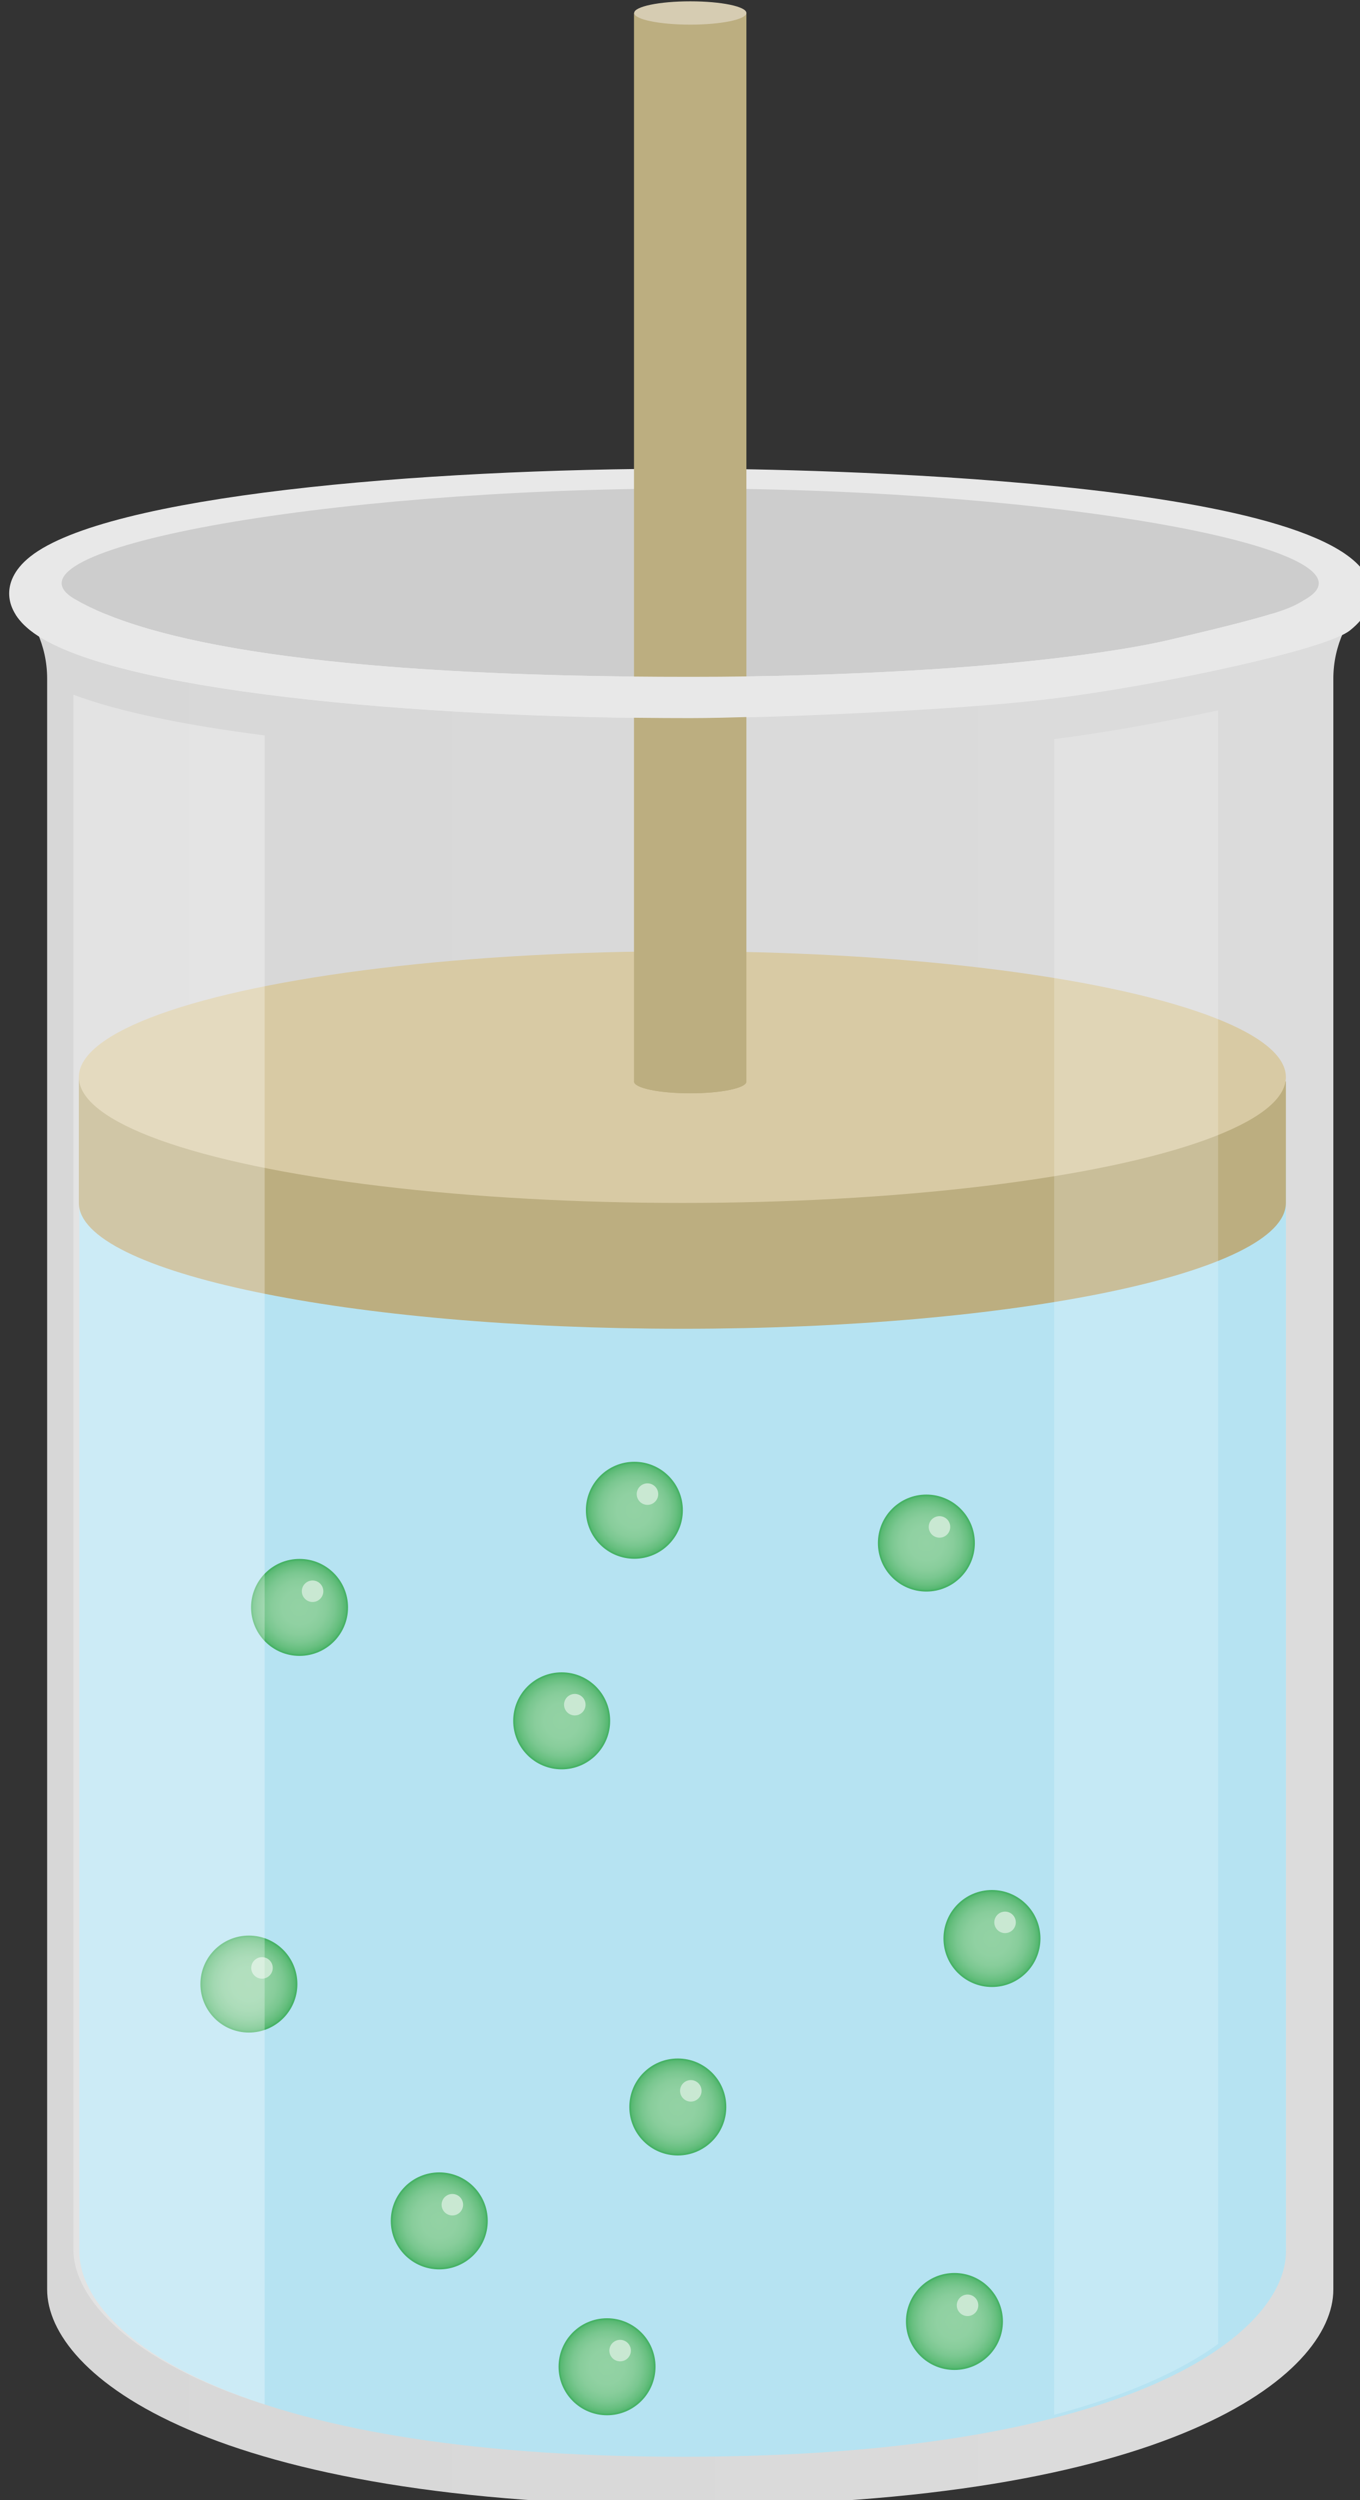 <?xml version="1.0" encoding="UTF-8" standalone="no"?>
<!-- Created with Inkscape (http://www.inkscape.org/) -->

<svg
   width="39.568mm"
   height="72.718mm"
   viewBox="0 0 39.568 72.718"
   version="1.1"
   id="svg5910"
   inkscape:version="1.2 (dc2aeda, 2022-05-15)"
   sodipodi:docname="gay-lussac.svg"
   xmlns:inkscape="http://www.inkscape.org/namespaces/inkscape"
   xmlns:sodipodi="http://sodipodi.sourceforge.net/DTD/sodipodi-0.dtd"
   xmlns="http://www.w3.org/2000/svg"
   xmlns:svg="http://www.w3.org/2000/svg">
  <rect x="0" y="0" width="39.568" height="72.718" fill="#333333" stroke="none"/>
  <sodipodi:namedview
     id="namedview5912"
     pagecolor="#ffffff"
     bordercolor="#666666"
     borderopacity="1.0"
     inkscape:showpageshadow="2"
     inkscape:pageopacity="0.0"
     inkscape:pagecheckerboard="0"
     inkscape:deskcolor="#d1d1d1"
     inkscape:document-units="mm"
     showgrid="false"
     inkscape:zoom="0.2102413"
     inkscape:cx="-722.97878"
     inkscape:cy="351.97651"
     inkscape:window-width="1280"
     inkscape:window-height="772"
     inkscape:window-x="1920"
     inkscape:window-y="241"
     inkscape:window-maximized="0"
     inkscape:current-layer="layer1" />
  <defs
     id="defs5907">
    <linearGradient
       id="Beaker_x5F_04_x5F_Body_1_"
       gradientUnits="userSpaceOnUse"
       x1="640.338"
       y1="260.793"
       x2="789.897"
       y2="260.793">
      <stop
         offset="0"
         stop-color="#d7d7d7"
         id="stop134" />
      <stop
         offset=".036"
         stop-color="#d7d7d7"
         id="stop136" />
      <stop
         offset="1"
         stop-color="#dcdcdc"
         id="stop138" />
      <stop
         offset="1"
         stop-color="#d7d7d7"
         id="stop140" />
    </linearGradient>
    <radialGradient
       id="Bottom_Ball_50_"
       cx="1085.048"
       cy="153.2"
       r="5.232"
       gradientTransform="rotate(61.875,754.154,-35.054)"
       gradientUnits="userSpaceOnUse">
      <stop
         offset="0"
         stop-color="#93d2a4"
         id="stop148" />
      <stop
         offset=".363"
         stop-color="#90d1a2"
         id="stop150" />
      <stop
         offset=".57"
         stop-color="#88cd9b"
         id="stop152" />
      <stop
         offset=".738"
         stop-color="#7ac790"
         id="stop154" />
      <stop
         offset=".884"
         stop-color="#67bf7f"
         id="stop156" />
      <stop
         offset=".995"
         stop-color="#52b66e"
         id="stop158" />
    </radialGradient>
    <radialGradient
       id="Bottom_Ball_51_"
       cx="1049.928"
       cy="129.753"
       r="5.232"
       gradientTransform="rotate(61.875,754.154,-35.054)"
       gradientUnits="userSpaceOnUse">
      <stop
         offset="0"
         stop-color="#93d2a4"
         id="stop164" />
      <stop
         offset=".363"
         stop-color="#90d1a2"
         id="stop166" />
      <stop
         offset=".57"
         stop-color="#88cd9b"
         id="stop168" />
      <stop
         offset=".738"
         stop-color="#7ac790"
         id="stop170" />
      <stop
         offset=".884"
         stop-color="#67bf7f"
         id="stop172" />
      <stop
         offset=".995"
         stop-color="#52b66e"
         id="stop174" />
    </radialGradient>
    <radialGradient
       id="Bottom_Ball_52_"
       cx="1049.972"
       cy="168.894"
       r="5.232"
       gradientTransform="rotate(61.875,754.154,-35.054)"
       gradientUnits="userSpaceOnUse">
      <stop
         offset="0"
         stop-color="#93d2a4"
         id="stop180" />
      <stop
         offset=".363"
         stop-color="#90d1a2"
         id="stop182" />
      <stop
         offset=".57"
         stop-color="#88cd9b"
         id="stop184" />
      <stop
         offset=".738"
         stop-color="#7ac790"
         id="stop186" />
      <stop
         offset=".884"
         stop-color="#67bf7f"
         id="stop188" />
      <stop
         offset=".995"
         stop-color="#52b66e"
         id="stop190" />
    </radialGradient>
    <radialGradient
       id="Bottom_Ball_53_"
       cx="1048.652"
       cy="197.878"
       r="5.232"
       gradientTransform="rotate(61.875,754.154,-35.054)"
       gradientUnits="userSpaceOnUse">
      <stop
         offset="0"
         stop-color="#93d2a4"
         id="stop196" />
      <stop
         offset=".363"
         stop-color="#90d1a2"
         id="stop198" />
      <stop
         offset=".57"
         stop-color="#88cd9b"
         id="stop200" />
      <stop
         offset=".738"
         stop-color="#7ac790"
         id="stop202" />
      <stop
         offset=".884"
         stop-color="#67bf7f"
         id="stop204" />
      <stop
         offset=".995"
         stop-color="#52b66e"
         id="stop206" />
    </radialGradient>
    <radialGradient
       id="Bottom_Ball_54_"
       cx="1071.455"
       cy="189.181"
       r="5.232"
       gradientTransform="rotate(61.875,754.154,-35.054)"
       gradientUnits="userSpaceOnUse">
      <stop
         offset="0"
         stop-color="#93d2a4"
         id="stop212" />
      <stop
         offset=".363"
         stop-color="#90d1a2"
         id="stop214" />
      <stop
         offset=".57"
         stop-color="#88cd9b"
         id="stop216" />
      <stop
         offset=".738"
         stop-color="#7ac790"
         id="stop218" />
      <stop
         offset=".884"
         stop-color="#67bf7f"
         id="stop220" />
      <stop
         offset=".995"
         stop-color="#52b66e"
         id="stop222" />
    </radialGradient>
    <radialGradient
       id="Bottom_Ball_55_"
       cx="1015.879"
       cy="204.057"
       r="5.232"
       gradientTransform="rotate(61.875,754.154,-35.054)"
       gradientUnits="userSpaceOnUse">
      <stop
         offset="0"
         stop-color="#93d2a4"
         id="stop228" />
      <stop
         offset=".363"
         stop-color="#90d1a2"
         id="stop230" />
      <stop
         offset=".57"
         stop-color="#88cd9b"
         id="stop232" />
      <stop
         offset=".738"
         stop-color="#7ac790"
         id="stop234" />
      <stop
         offset=".884"
         stop-color="#67bf7f"
         id="stop236" />
      <stop
         offset=".995"
         stop-color="#52b66e"
         id="stop238" />
    </radialGradient>
    <radialGradient
       id="Bottom_Ball_56_"
       cx="982.034"
       cy="179.671"
       r="5.232"
       gradientTransform="rotate(61.875,754.154,-35.054)"
       gradientUnits="userSpaceOnUse">
      <stop
         offset="0"
         stop-color="#93d2a4"
         id="stop244" />
      <stop
         offset=".363"
         stop-color="#90d1a2"
         id="stop246" />
      <stop
         offset=".57"
         stop-color="#88cd9b"
         id="stop248" />
      <stop
         offset=".738"
         stop-color="#7ac790"
         id="stop250" />
      <stop
         offset=".884"
         stop-color="#67bf7f"
         id="stop252" />
      <stop
         offset=".995"
         stop-color="#52b66e"
         id="stop254" />
    </radialGradient>
    <radialGradient
       id="Bottom_Ball_57_"
       cx="989.97"
       cy="142.222"
       r="5.232"
       gradientTransform="rotate(61.875,754.154,-35.054)"
       gradientUnits="userSpaceOnUse">
      <stop
         offset="0"
         stop-color="#93d2a4"
         id="stop260" />
      <stop
         offset=".363"
         stop-color="#90d1a2"
         id="stop262" />
      <stop
         offset=".57"
         stop-color="#88cd9b"
         id="stop264" />
      <stop
         offset=".738"
         stop-color="#7ac790"
         id="stop266" />
      <stop
         offset=".884"
         stop-color="#67bf7f"
         id="stop268" />
      <stop
         offset=".995"
         stop-color="#52b66e"
         id="stop270" />
    </radialGradient>
    <radialGradient
       id="Bottom_Ball_58_"
       cx="1008.258"
       cy="115.644"
       r="5.232"
       gradientTransform="rotate(61.875,754.154,-35.054)"
       gradientUnits="userSpaceOnUse">
      <stop
         offset="0"
         stop-color="#93d2a4"
         id="stop276" />
      <stop
         offset=".363"
         stop-color="#90d1a2"
         id="stop278" />
      <stop
         offset=".57"
         stop-color="#88cd9b"
         id="stop280" />
      <stop
         offset=".738"
         stop-color="#7ac790"
         id="stop282" />
      <stop
         offset=".884"
         stop-color="#67bf7f"
         id="stop284" />
      <stop
         offset=".995"
         stop-color="#52b66e"
         id="stop286" />
    </radialGradient>
    <radialGradient
       id="Bottom_Ball_59_"
       cx="1006.585"
       cy="160.152"
       r="5.232"
       gradientTransform="rotate(61.875,754.154,-35.054)"
       gradientUnits="userSpaceOnUse">
      <stop
         offset="0"
         stop-color="#93d2a4"
         id="stop292" />
      <stop
         offset=".363"
         stop-color="#90d1a2"
         id="stop294" />
      <stop
         offset=".57"
         stop-color="#88cd9b"
         id="stop296" />
      <stop
         offset=".738"
         stop-color="#7ac790"
         id="stop298" />
      <stop
         offset=".884"
         stop-color="#67bf7f"
         id="stop300" />
      <stop
         offset=".995"
         stop-color="#52b66e"
         id="stop302" />
    </radialGradient>
  </defs>
  <g
     inkscape:label="Capa 1"
     inkscape:groupmode="layer"
     id="layer1"
     transform="translate(-546.529,-63.06)">
    <g
       id="Beaker_x5F_04"
       transform="matrix(0.265,0,0,0.265,377.103,39.015)">
      <linearGradient
         id="linearGradient5717"
         gradientUnits="userSpaceOnUse"
         x1="640.338"
         y1="260.793"
         x2="789.897"
         y2="260.793">
        <stop
           offset="0"
           stop-color="#d7d7d7"
           id="stop5709" />
        <stop
           offset=".036"
           stop-color="#d7d7d7"
           id="stop5711" />
        <stop
           offset="1"
           stop-color="#dcdcdc"
           id="stop5713" />
        <stop
           offset="1"
           stop-color="#d7d7d7"
           id="stop5715" />
      </linearGradient>
      <path
         id="Beaker_x5F_04_x5F_Body"
         d="m 789.9,155.86 c -2.57,2.4 -4.17,5.71 -4.17,9.36 v 176.8 c 0,9.37 -17.81,23.7 -70.61,23.7 -52.8,0 -70.6,-14.34 -70.6,-23.7 v -176.8 c 0,-3.65 -1.59,-6.96 -4.17,-9.36 z"
         fill="url(#Beaker_x5F_04_x5F_Body_1_)"
         style="fill:url(#Beaker_x5F_04_x5F_Body_1_)" />
      <g
         id="Beaker_x5F_04_x5F_Mouth">
        <path
           id="Beaker_x5F_04_x5F_Mouth_x5F_Rim_x5F_03"
           class="st1"
           d="m 787.56,159.92 c 1.93,-1.53 2.34,-3.05 2.34,-4.06 0,-1.05 -0.43,-2.03 -1.24,-2.93 -9.52,-10.63 -70.72,-10.76 -73.54,-10.76 -29.99,0 -64.02,2.98 -72.44,9.64 -1.93,1.52 -2.33,3.05 -2.33,4.06 0,1.01 0.4,2.54 2.33,4.06 8.42,6.66 42.45,9.64 72.44,9.64 8.03,0 28.05,-0.84 37.69,-1.92 10,-1.12 31.67,-5.29 34.75,-7.73 z"
           style="clip-rule:evenodd;fill:#e8e8e8;fill-rule:evenodd" />
        <path
           id="Beaker_x5F_04_x5F_Mouth_x5F_Rim_x5F_02"
           class="st2"
           d="m 715.12,144.35 c 41.01,0 76.63,6.83 67.59,12.13 -1.62,0.96 -1.96,1.44 -15.09,4.51 -5.09,1.19 -15.32,2.62 -28.59,3.36 -7.19,0.4 -15.11,0.67 -23.91,0.67 -41.01,0 -59.76,-3.95 -67.59,-8.55 -9.04,-5.29 26.58,-12.12 67.59,-12.12 z"
           style="clip-rule:evenodd;fill:#cdcdcd;fill-rule:evenodd" />
      </g>
      <path
         id="Beaker_x5F_04_x5F_Water"
         class="st3"
         d="m 780.53,216.98 v 120.85 c 0,8.91 -16.71,22.54 -66.24,22.54 -49.53,0 -66.24,-13.63 -66.24,-22.54 V 216.98"
         style="fill:#b6e3f2" />
      <g
         id="Molecule_x5F_01_3_">
        <radialGradient
           id="radialGradient5736"
           cx="1085.048"
           cy="153.2"
           r="5.232"
           gradientTransform="rotate(61.875,754.154,-35.054)"
           gradientUnits="userSpaceOnUse">
          <stop
             offset="0"
             stop-color="#93d2a4"
             id="stop5724" />
          <stop
             offset=".363"
             stop-color="#90d1a2"
             id="stop5726" />
          <stop
             offset=".57"
             stop-color="#88cd9b"
             id="stop5728" />
          <stop
             offset=".738"
             stop-color="#7ac790"
             id="stop5730" />
          <stop
             offset=".884"
             stop-color="#67bf7f"
             id="stop5732" />
          <stop
             offset=".995"
             stop-color="#52b66e"
             id="stop5734" />
        </radialGradient>
        <circle
           id="Bottom_Ball_3_"
           cx="744.13"
           cy="345.52"
           r="5.23"
           fill="url(#Bottom_Ball_50_)"
           stroke="#47b265"
           stroke-width="0.189"
           stroke-miterlimit="10"
           style="fill:url(#Bottom_Ball_50_)" />
        <circle
           id="Top_Shine_3_"
           transform="rotate(-28.128,745.587,343.767)"
           class="st5"
           cx="745.58"
           cy="343.74"
           r="1.18"
           style="fill:#c9e8d2" />
      </g>
      <g
         id="Molecule_x5F_09_3_">
        <radialGradient
           id="radialGradient5753"
           cx="1049.928"
           cy="129.753"
           r="5.232"
           gradientTransform="rotate(61.875,754.154,-35.054)"
           gradientUnits="userSpaceOnUse">
          <stop
             offset="0"
             stop-color="#93d2a4"
             id="stop5741" />
          <stop
             offset=".363"
             stop-color="#90d1a2"
             id="stop5743" />
          <stop
             offset=".57"
             stop-color="#88cd9b"
             id="stop5745" />
          <stop
             offset=".738"
             stop-color="#7ac790"
             id="stop5747" />
          <stop
             offset=".884"
             stop-color="#67bf7f"
             id="stop5749" />
          <stop
             offset=".995"
             stop-color="#52b66e"
             id="stop5751" />
        </radialGradient>
        <circle
           id="Bottom_Ball_41_"
           cx="748.25"
           cy="303.49"
           r="5.23"
           fill="url(#Bottom_Ball_51_)"
           stroke="#47b265"
           stroke-width="0.189"
           stroke-miterlimit="10"
           style="fill:url(#Bottom_Ball_51_)" />
        <circle
           id="Top_Shine_41_"
           transform="rotate(-28.128,749.71,301.74)"
           class="st5"
           cx="749.7"
           cy="301.71"
           r="1.18"
           style="fill:#c9e8d2" />
      </g>
      <g
         id="Molecule_x5F_08_3_">
        <radialGradient
           id="radialGradient5770"
           cx="1049.972"
           cy="168.894"
           r="5.232"
           gradientTransform="rotate(61.875,754.154,-35.054)"
           gradientUnits="userSpaceOnUse">
          <stop
             offset="0"
             stop-color="#93d2a4"
             id="stop5758" />
          <stop
             offset=".363"
             stop-color="#90d1a2"
             id="stop5760" />
          <stop
             offset=".57"
             stop-color="#88cd9b"
             id="stop5762" />
          <stop
             offset=".738"
             stop-color="#7ac790"
             id="stop5764" />
          <stop
             offset=".884"
             stop-color="#67bf7f"
             id="stop5766" />
          <stop
             offset=".995"
             stop-color="#52b66e"
             id="stop5768" />
        </radialGradient>
        <circle
           id="Bottom_Ball_42_"
           cx="713.76"
           cy="321.98"
           r="5.23"
           fill="url(#Bottom_Ball_52_)"
           stroke="#47b265"
           stroke-width="0.189"
           stroke-miterlimit="10"
           style="fill:url(#Bottom_Ball_52_)" />
        <circle
           id="Top_Shine_42_"
           transform="rotate(-28.128,715.21,320.23)"
           class="st5"
           cx="715.2"
           cy="320.2"
           r="1.18"
           style="fill:#c9e8d2" />
      </g>
      <g
         id="Molecule_x5F_07_3_">
        <radialGradient
           id="radialGradient5787"
           cx="1048.652"
           cy="197.878"
           r="5.232"
           gradientTransform="rotate(61.875,754.154,-35.054)"
           gradientUnits="userSpaceOnUse">
          <stop
             offset="0"
             stop-color="#93d2a4"
             id="stop5775" />
          <stop
             offset=".363"
             stop-color="#90d1a2"
             id="stop5777" />
          <stop
             offset=".57"
             stop-color="#88cd9b"
             id="stop5779" />
          <stop
             offset=".738"
             stop-color="#7ac790"
             id="stop5781" />
          <stop
             offset=".884"
             stop-color="#67bf7f"
             id="stop5783" />
          <stop
             offset=".995"
             stop-color="#52b66e"
             id="stop5785" />
        </radialGradient>
        <circle
           id="Bottom_Ball_43_"
           cx="687.57"
           cy="334.48"
           r="5.23"
           fill="url(#Bottom_Ball_53_)"
           stroke="#47b265"
           stroke-width="0.189"
           stroke-miterlimit="10"
           style="fill:url(#Bottom_Ball_53_)" />
        <circle
           id="Top_Shine_43_"
           transform="rotate(-28.128,689.026,332.729)"
           class="st5"
           cx="689.02"
           cy="332.7"
           r="1.18"
           style="fill:#c9e8d2" />
      </g>
      <g
         id="Molecule_x5F_06_3_">
        <radialGradient
           id="radialGradient5804"
           cx="1071.455"
           cy="189.181"
           r="5.232"
           gradientTransform="rotate(61.875,754.154,-35.054)"
           gradientUnits="userSpaceOnUse">
          <stop
             offset="0"
             stop-color="#93d2a4"
             id="stop5792" />
          <stop
             offset=".363"
             stop-color="#90d1a2"
             id="stop5794" />
          <stop
             offset=".57"
             stop-color="#88cd9b"
             id="stop5796" />
          <stop
             offset=".738"
             stop-color="#7ac790"
             id="stop5798" />
          <stop
             offset=".884"
             stop-color="#67bf7f"
             id="stop5800" />
          <stop
             offset=".995"
             stop-color="#52b66e"
             id="stop5802" />
        </radialGradient>
        <circle
           id="Bottom_Ball_44_"
           cx="705.99"
           cy="350.49"
           r="5.23"
           fill="url(#Bottom_Ball_54_)"
           stroke="#47b265"
           stroke-width="0.189"
           stroke-miterlimit="10"
           style="fill:url(#Bottom_Ball_54_)" />
        <circle
           id="Top_Shine_44_"
           transform="rotate(-28.128,707.446,348.74)"
           class="st5"
           cx="707.44"
           cy="348.71"
           r="1.18"
           style="fill:#c9e8d2" />
      </g>
      <g
         id="Molecule_x5F_05_3_">
        <radialGradient
           id="radialGradient5821"
           cx="1015.879"
           cy="204.057"
           r="5.232"
           gradientTransform="rotate(61.875,754.154,-35.054)"
           gradientUnits="userSpaceOnUse">
          <stop
             offset="0"
             stop-color="#93d2a4"
             id="stop5809" />
          <stop
             offset=".363"
             stop-color="#90d1a2"
             id="stop5811" />
          <stop
             offset=".57"
             stop-color="#88cd9b"
             id="stop5813" />
          <stop
             offset=".738"
             stop-color="#7ac790"
             id="stop5815" />
          <stop
             offset=".884"
             stop-color="#67bf7f"
             id="stop5817" />
          <stop
             offset=".995"
             stop-color="#52b66e"
             id="stop5819" />
        </radialGradient>
        <circle
           id="Bottom_Ball_45_"
           cx="666.67"
           cy="308.49"
           r="5.23"
           fill="url(#Bottom_Ball_55_)"
           stroke="#47b265"
           stroke-width="0.189"
           stroke-miterlimit="10"
           style="fill:url(#Bottom_Ball_55_)" />
        <circle
           id="Top_Shine_45_"
           transform="rotate(-28.128,668.128,306.738)"
           class="st5"
           cx="668.12"
           cy="306.71"
           r="1.18"
           style="fill:#c9e8d2" />
      </g>
      <g
         id="Molecule_x5F_04_3_">
        <radialGradient
           id="radialGradient5838"
           cx="982.034"
           cy="179.671"
           r="5.232"
           gradientTransform="rotate(61.875,754.154,-35.054)"
           gradientUnits="userSpaceOnUse">
          <stop
             offset="0"
             stop-color="#93d2a4"
             id="stop5826" />
          <stop
             offset=".363"
             stop-color="#90d1a2"
             id="stop5828" />
          <stop
             offset=".57"
             stop-color="#88cd9b"
             id="stop5830" />
          <stop
             offset=".738"
             stop-color="#7ac790"
             id="stop5832" />
          <stop
             offset=".884"
             stop-color="#67bf7f"
             id="stop5834" />
          <stop
             offset=".995"
             stop-color="#52b66e"
             id="stop5836" />
        </radialGradient>
        <circle
           id="Bottom_Ball_46_"
           cx="672.23"
           cy="267.15"
           r="5.23"
           fill="url(#Bottom_Ball_56_)"
           stroke="#47b265"
           stroke-width="0.189"
           stroke-miterlimit="10"
           style="fill:url(#Bottom_Ball_56_)" />
        <circle
           id="Top_Shine_46_"
           transform="rotate(-28.128,673.68,265.393)"
           class="st5"
           cx="673.67"
           cy="265.37"
           r="1.18"
           style="fill:#c9e8d2" />
      </g>
      <g
         id="Molecule_x5F_03_3_">
        <radialGradient
           id="radialGradient5855"
           cx="989.97"
           cy="142.222"
           r="5.232"
           gradientTransform="rotate(61.875,754.154,-35.054)"
           gradientUnits="userSpaceOnUse">
          <stop
             offset="0"
             stop-color="#93d2a4"
             id="stop5843" />
          <stop
             offset=".363"
             stop-color="#90d1a2"
             id="stop5845" />
          <stop
             offset=".57"
             stop-color="#88cd9b"
             id="stop5847" />
          <stop
             offset=".738"
             stop-color="#7ac790"
             id="stop5849" />
          <stop
             offset=".884"
             stop-color="#67bf7f"
             id="stop5851" />
          <stop
             offset=".995"
             stop-color="#52b66e"
             id="stop5853" />
        </radialGradient>
        <circle
           id="Bottom_Ball_47_"
           cx="708.99"
           cy="256.49"
           r="5.23"
           fill="url(#Bottom_Ball_57_)"
           stroke="#47b265"
           stroke-width="0.189"
           stroke-miterlimit="10"
           style="fill:url(#Bottom_Ball_57_)" />
        <circle
           id="Top_Shine_47_"
           transform="rotate(-28.128,710.449,254.738)"
           class="st5"
           cx="710.44"
           cy="254.71"
           r="1.18"
           style="fill:#c9e8d2" />
      </g>
      <g
         id="Molecule_x5F_02_3_">
        <radialGradient
           id="radialGradient5872"
           cx="1008.258"
           cy="115.644"
           r="5.232"
           gradientTransform="rotate(61.875,754.154,-35.054)"
           gradientUnits="userSpaceOnUse">
          <stop
             offset="0"
             stop-color="#93d2a4"
             id="stop5860" />
          <stop
             offset=".363"
             stop-color="#90d1a2"
             id="stop5862" />
          <stop
             offset=".57"
             stop-color="#88cd9b"
             id="stop5864" />
          <stop
             offset=".738"
             stop-color="#7ac790"
             id="stop5866" />
          <stop
             offset=".884"
             stop-color="#67bf7f"
             id="stop5868" />
          <stop
             offset=".995"
             stop-color="#52b66e"
             id="stop5870" />
        </radialGradient>
        <circle
           id="Bottom_Ball_48_"
           cx="741.05"
           cy="260.09"
           r="5.23"
           fill="url(#Bottom_Ball_58_)"
           stroke="#47b265"
           stroke-width="0.189"
           stroke-miterlimit="10"
           style="fill:url(#Bottom_Ball_58_)" />
        <circle
           id="Top_Shine_48_"
           transform="rotate(-28.128,742.51,258.338)"
           class="st5"
           cx="742.5"
           cy="258.31"
           r="1.18"
           style="fill:#c9e8d2" />
      </g>
      <g
         id="Molecule_x5F_01_49_">
        <radialGradient
           id="radialGradient5889"
           cx="1006.585"
           cy="160.152"
           r="5.232"
           gradientTransform="rotate(61.875,754.154,-35.054)"
           gradientUnits="userSpaceOnUse">
          <stop
             offset="0"
             stop-color="#93d2a4"
             id="stop5877" />
          <stop
             offset=".363"
             stop-color="#90d1a2"
             id="stop5879" />
          <stop
             offset=".57"
             stop-color="#88cd9b"
             id="stop5881" />
          <stop
             offset=".738"
             stop-color="#7ac790"
             id="stop5883" />
          <stop
             offset=".884"
             stop-color="#67bf7f"
             id="stop5885" />
          <stop
             offset=".995"
             stop-color="#52b66e"
             id="stop5887" />
        </radialGradient>
        <circle
           id="Bottom_Ball_49_"
           cx="701.01"
           cy="279.6"
           r="5.23"
           fill="url(#Bottom_Ball_59_)"
           stroke="#47b265"
           stroke-width="0.189"
           stroke-miterlimit="10"
           style="fill:url(#Bottom_Ball_59_)" />
        <circle
           id="Top_Shine_49_"
           transform="rotate(-28.128,702.467,277.844)"
           class="st5"
           cx="702.46"
           cy="277.82"
           r="1.18"
           style="fill:#c9e8d2" />
      </g>
      <g
         id="Beaker_x5F_04_x5F_Plunger">
        <g
           id="Beaker_x5F_04_x5F_Plunger_x5F_Seal">
          <path
             class="st15"
             d="m 648,222.76 c 0,7.63 29.67,13.81 66.26,13.81 36.59,0 66.26,-6.18 66.26,-13.81 V 209.42 L 648,208.95 Z"
             id="path308"
             style="fill:#bcae80" />
          <ellipse
             class="st16"
             cx="714.26"
             cy="208.95"
             rx="66.26"
             ry="13.81"
             id="ellipse310"
             style="fill:#d8caa4" />
        </g>
        <g
           id="Beaker_x5F_04_x5F_Plunger_x5F_Rod">
          <path
             class="st15"
             d="m 708.95,209.44 c 0,0.71 2.76,1.29 6.17,1.29 3.41,0 6.17,-0.58 6.17,-1.29 V 92.16 h -12.34 z"
             id="path313"
             style="fill:#bcae80" />
          <ellipse
             class="st15"
             cx="715.13"
             cy="209.44"
             rx="6.16"
             ry="1.28"
             id="ellipse315"
             style="fill:#bcae80" />
          <ellipse
             class="st17"
             cx="715.13"
             cy="92.16"
             rx="6.16"
             ry="1.28"
             id="ellipse317"
             style="fill:#d6ccb2" />
        </g>
      </g>
      <g
         id="Beaker_x5F_04_x5F_Shine">
        <path
           id="Beaker_x5F_04_x5F_Mouth_x5F_Rim_x5F_01"
           class="st18"
           d="m 778.77,158.16 c -2.02,0.61 -5.32,1.47 -11.16,2.83 -5.09,1.19 -15.32,2.62 -28.59,3.36 -7.19,0.4 -15.11,0.67 -23.91,0.67 -35.9,0 -54.74,-3.03 -64.13,-6.87 h -9.93 c 0.35,0.57 0.87,1.16 1.62,1.76 8.42,6.66 42.45,9.64 72.44,9.64 8.03,0 28.03,-1.03 37.69,-1.92 9.64,-0.89 30.79,-5.11 34.54,-7.58 v -1.91 h -8.57 z"
           style="fill:#e8e8e8" />
        <path
           id="Beaker_x5F_04_x5F_Shine_x5F_02"
           class="st19"
           d="m 647.4,337.64 c 0,5.21 6,12.22 21,16.99 V 171.45 c -8.65,-1.11 -16.01,-2.59 -21,-4.47 z"
           style="opacity:0.3;fill:#ffffff" />
        <path
           id="Beaker_x5F_04_x5F_Shine_x5F_01"
           class="st20"
           d="m 755.08,355.76 c 8,-2.12 14,-4.86 18,-7.77 V 168.7 c -6.12,1.33 -12.97,2.53 -18,3.15 z"
           style="opacity:0.2;fill:#ffffff" />
      </g>
    </g>
  </g>
</svg>
